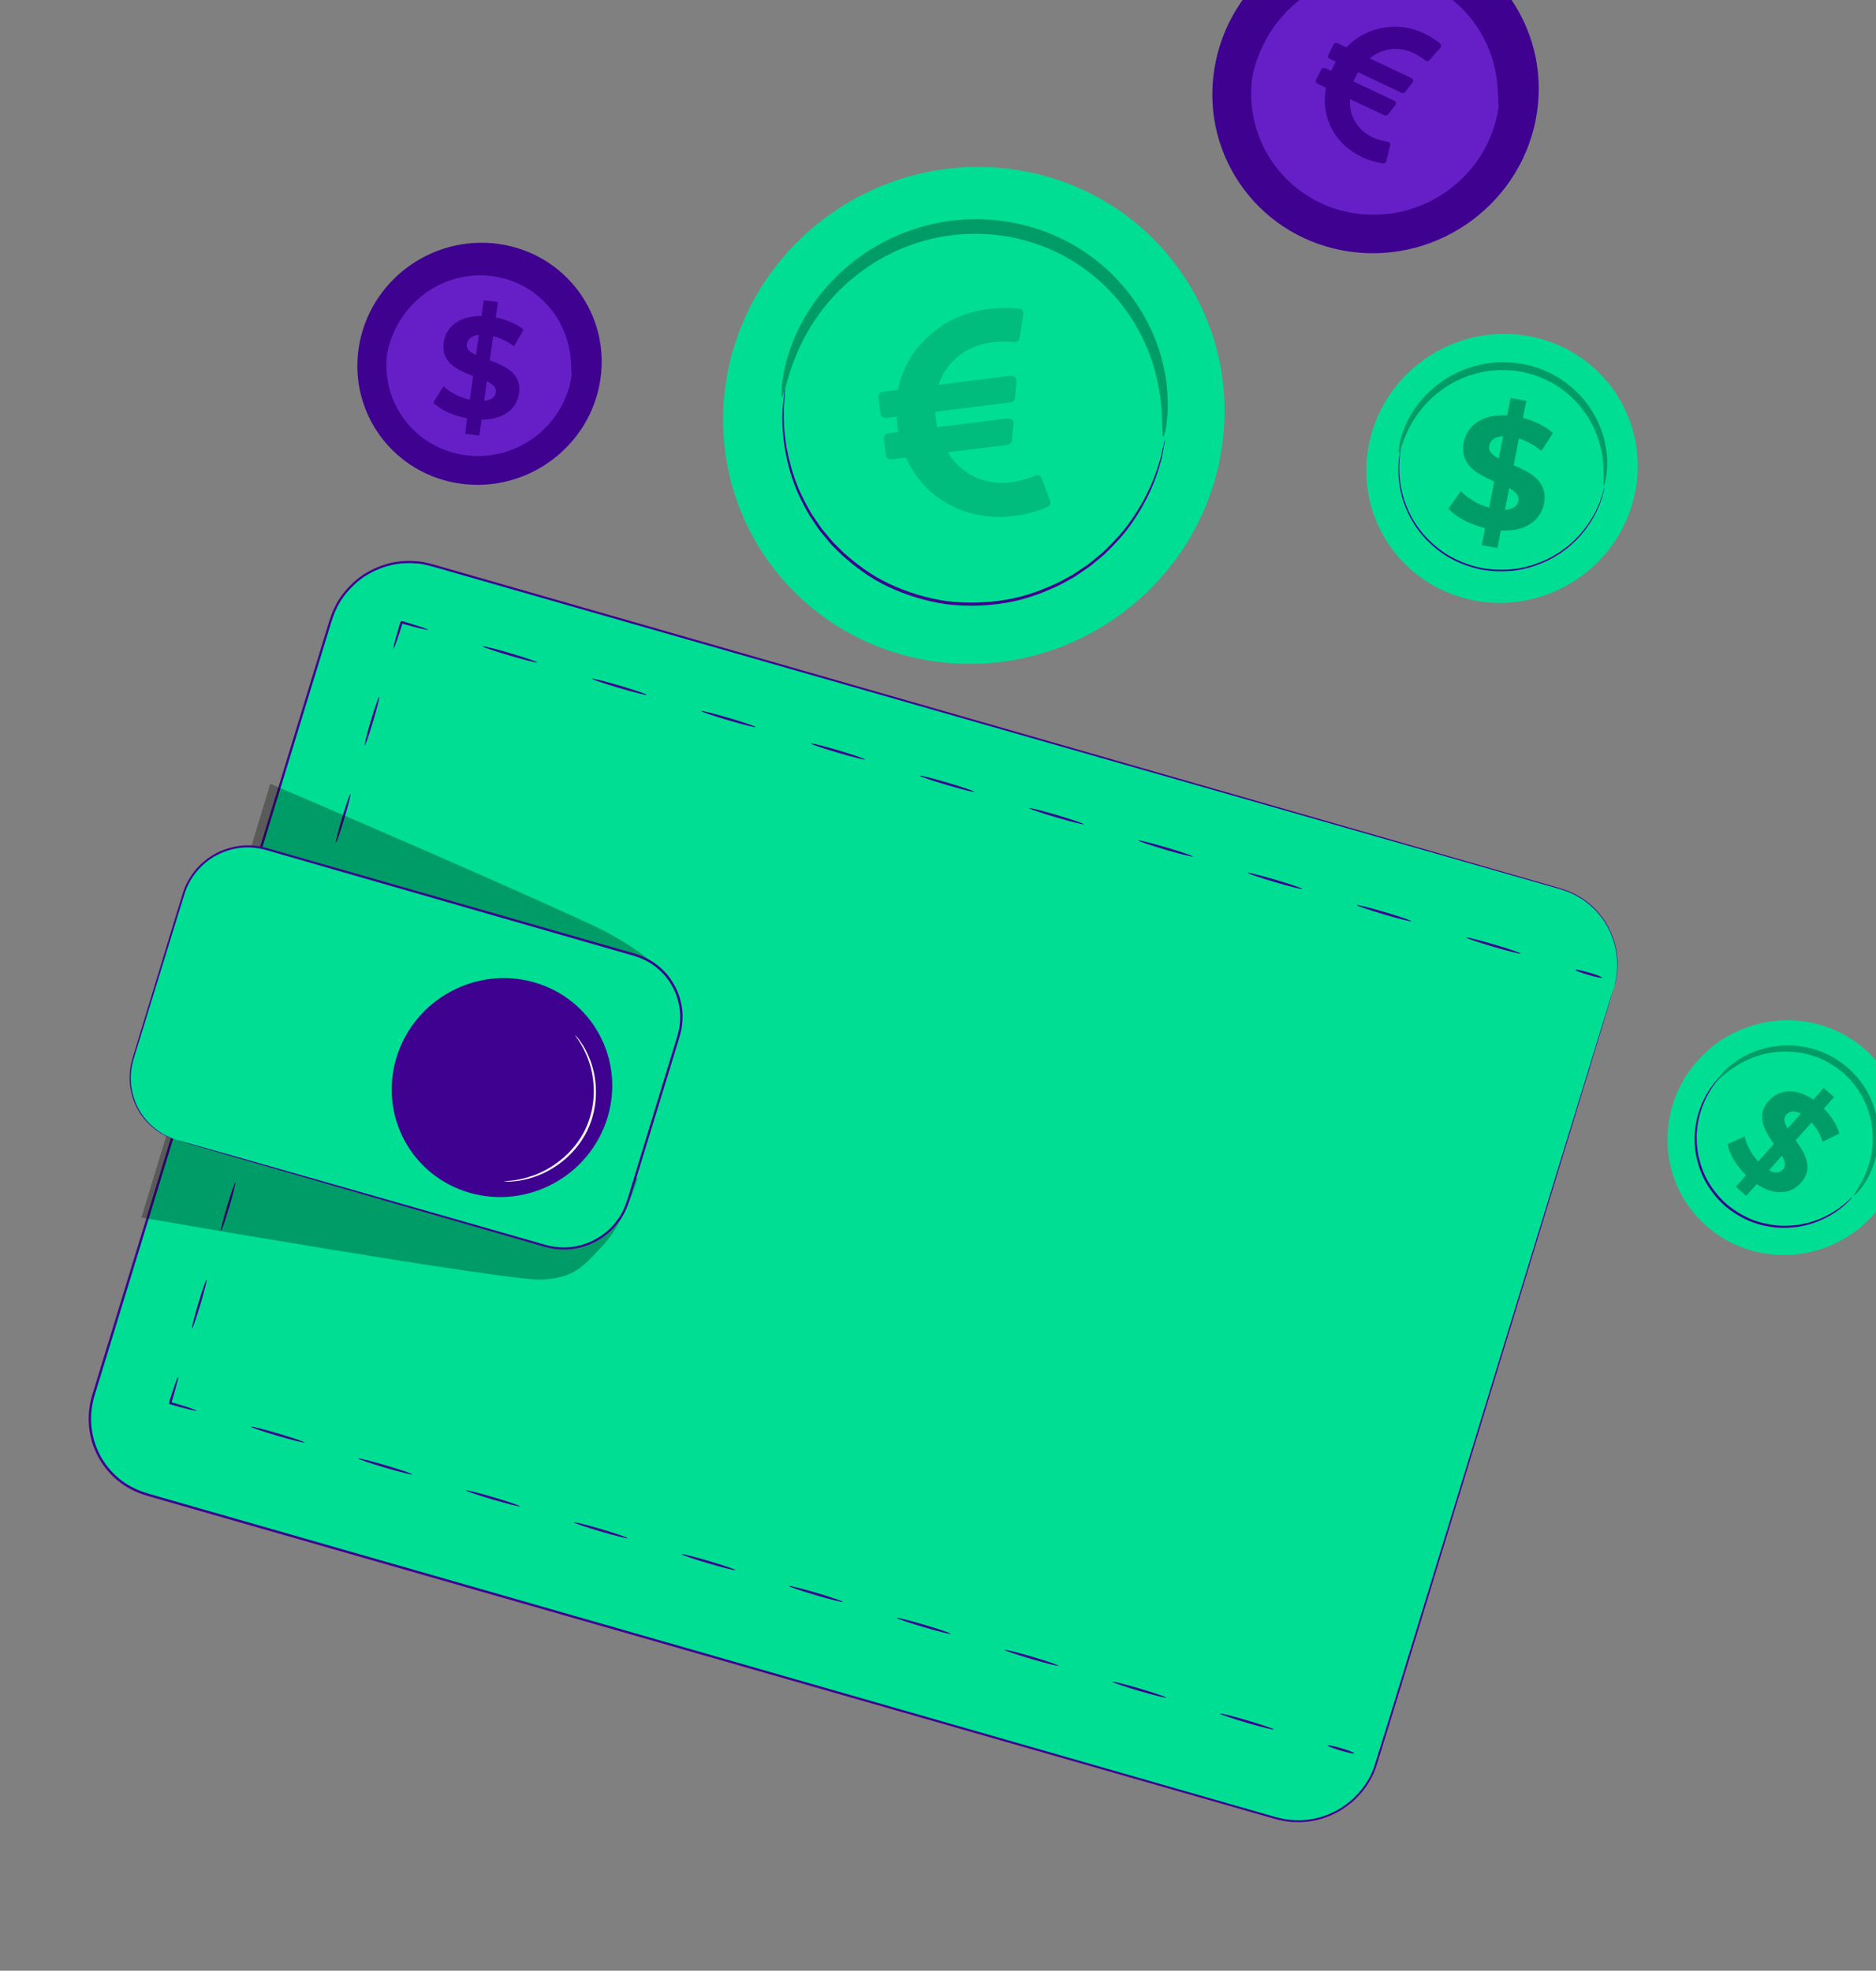 <svg width="158" height="166" viewBox="0 0 158 166" fill="none" xmlns="http://www.w3.org/2000/svg">
<rect x="0" y="0" width="158" height="166" fill="#808080" stroke="none"/>
<path d="M129.434 9.551C128.281 17.004 121.265 22.222 113.763 21.206C106.26 20.19 101.113 13.324 102.266 5.871C103.418 -1.581 110.434 -6.799 117.937 -5.783C125.439 -4.767 130.586 2.098 129.434 9.551Z" fill="#3E0190"/>
<path d="M126.204 9.111C125.326 14.79 119.98 18.768 114.263 17.994C108.546 17.221 104.622 11.989 105.499 6.31C106.377 0.63 111.723 -3.347 117.44 -2.574C123.157 -1.8 127.081 3.431 126.204 9.111Z" fill="#661FC6"/>
<path d="M126.234 8.881C126.17 8.874 126.196 8.413 126.151 7.597C126.101 6.784 125.962 5.599 125.44 4.256C125.179 3.587 124.825 2.881 124.353 2.185C123.875 1.494 123.288 0.807 122.568 0.196C122.21 -0.111 121.824 -0.404 121.405 -0.665C120.988 -0.928 120.545 -1.174 120.072 -1.377C119.601 -1.581 119.109 -1.763 118.594 -1.897C118.079 -2.031 117.547 -2.13 117.002 -2.191C116.455 -2.244 115.912 -2.257 115.378 -2.231C114.843 -2.207 114.319 -2.13 113.811 -2.029C113.301 -1.928 112.81 -1.779 112.34 -1.609C111.868 -1.44 111.421 -1.234 110.998 -1.008C110.15 -0.56 109.412 -0.01 108.78 0.565C108.153 1.147 107.637 1.762 107.222 2.361C106.39 3.563 105.97 4.689 105.725 5.471C105.485 6.258 105.399 6.713 105.336 6.706C105.288 6.702 105.268 6.234 105.421 5.401C105.577 4.575 105.929 3.368 106.745 2.058C107.152 1.406 107.672 0.731 108.321 0.09C108.973 -0.545 109.747 -1.153 110.648 -1.653C111.097 -1.904 111.573 -2.134 112.078 -2.323C112.581 -2.514 113.108 -2.68 113.657 -2.795C114.205 -2.911 114.77 -2.997 115.347 -3.026C115.924 -3.057 116.51 -3.044 117.098 -2.987C117.686 -2.922 118.261 -2.813 118.815 -2.665C119.371 -2.518 119.901 -2.317 120.407 -2.092C120.914 -1.868 121.388 -1.597 121.833 -1.307C122.279 -1.019 122.689 -0.696 123.066 -0.36C123.823 0.312 124.432 1.064 124.915 1.818C125.393 2.575 125.738 3.34 125.978 4.059C126.458 5.505 126.511 6.753 126.466 7.591C126.413 8.435 126.28 8.886 126.234 8.881Z" fill="#3E0190"/>
<g clip-path="url(#clip0_45_6276)">
<path d="M117.084 12.256L116.76 13.557C116.745 13.624 116.71 13.676 116.655 13.714C116.599 13.751 116.539 13.767 116.474 13.761L116.433 13.751C116.409 13.752 116.378 13.748 116.342 13.74C116.306 13.732 116.261 13.725 116.206 13.717C116.152 13.71 116.091 13.698 116.025 13.682C115.96 13.666 115.89 13.649 115.817 13.629C115.743 13.61 115.663 13.587 115.574 13.561C115.486 13.534 115.397 13.506 115.308 13.476C115.218 13.446 115.124 13.411 115.024 13.37C114.925 13.329 114.828 13.286 114.733 13.242C113.569 12.693 112.711 11.89 112.161 10.834C111.61 9.779 111.449 8.631 111.678 7.391L110.969 7.057C110.904 7.026 110.86 6.976 110.836 6.907C110.812 6.838 110.816 6.771 110.848 6.707L111.263 5.869C111.295 5.805 111.347 5.76 111.417 5.736C111.488 5.711 111.555 5.714 111.62 5.745L112.113 5.977C112.243 5.691 112.374 5.432 112.507 5.202L112.007 4.966C111.937 4.933 111.891 4.884 111.868 4.819C111.845 4.753 111.851 4.686 111.885 4.616L112.305 3.771C112.339 3.702 112.39 3.656 112.457 3.633C112.524 3.609 112.592 3.614 112.662 3.647L113.393 3.992C114.242 3.112 115.262 2.562 116.455 2.344C117.647 2.126 118.801 2.28 119.915 2.805C120.423 3.045 120.877 3.329 121.279 3.659C121.326 3.7 121.358 3.76 121.373 3.84C121.376 3.909 121.354 3.972 121.307 4.029L120.401 5.056C120.354 5.113 120.295 5.145 120.225 5.151C120.154 5.158 120.091 5.136 120.036 5.085L120.01 5.064C119.993 5.05 119.967 5.03 119.933 5.005L119.816 4.917L119.661 4.812L119.478 4.698L119.27 4.578L119.054 4.466C118.427 4.171 117.786 4.064 117.131 4.145C116.477 4.227 115.887 4.485 115.364 4.921L118.857 6.569C118.937 6.607 118.984 6.666 119 6.746C119.02 6.829 119.005 6.901 118.956 6.964L118.357 7.724C118.269 7.841 118.157 7.868 118.023 7.804L114.38 6.086C114.274 6.262 114.146 6.521 113.994 6.864L117.42 8.48C117.495 8.516 117.542 8.575 117.562 8.657C117.578 8.738 117.56 8.811 117.508 8.879L116.916 9.624C116.879 9.674 116.829 9.707 116.766 9.723C116.703 9.739 116.644 9.734 116.589 9.708L113.701 8.345C113.652 9.036 113.797 9.67 114.134 10.247C114.471 10.823 114.955 11.261 115.587 11.559C115.677 11.601 115.768 11.64 115.862 11.675C115.955 11.709 116.042 11.74 116.124 11.767C116.206 11.793 116.285 11.816 116.361 11.837C116.437 11.857 116.504 11.874 116.562 11.886C116.621 11.899 116.672 11.909 116.717 11.918L116.818 11.938L116.862 11.941C116.939 11.947 117.002 11.982 117.049 12.047C117.092 12.11 117.103 12.179 117.084 12.256Z" fill="#3E0190"/>
</g>
<path d="M50.556 32.02C49.694 37.599 44.442 41.507 38.826 40.747C33.209 39.987 29.355 34.848 30.217 29.269C31.078 23.689 36.33 19.782 41.947 20.542C47.563 21.302 51.417 26.441 50.556 32.02Z" fill="#3E0190"/>
<path d="M48.134 31.693C47.477 35.945 43.475 38.922 39.195 38.343C34.915 37.764 31.978 33.848 32.635 29.596C33.292 25.344 37.294 22.366 41.574 22.945C45.854 23.525 48.791 27.441 48.134 31.693Z" fill="#661FC6"/>
<path d="M48.159 31.52C48.111 31.516 48.131 31.17 48.097 30.559C48.06 29.951 47.955 29.064 47.564 28.059C47.369 27.558 47.104 27.03 46.75 26.508C46.392 25.991 45.953 25.477 45.414 25.019C45.146 24.79 44.857 24.57 44.543 24.374C44.231 24.177 43.9 23.994 43.546 23.842C43.193 23.689 42.825 23.552 42.439 23.452C42.053 23.352 41.655 23.277 41.247 23.232C40.838 23.192 40.431 23.183 40.031 23.202C39.631 23.22 39.239 23.277 38.858 23.353C38.476 23.429 38.109 23.54 37.757 23.668C37.404 23.794 37.069 23.949 36.752 24.117C36.117 24.453 35.565 24.864 35.092 25.296C34.622 25.731 34.236 26.192 33.925 26.64C33.303 27.54 32.988 28.383 32.805 28.968C32.625 29.558 32.561 29.898 32.513 29.892C32.478 29.89 32.463 29.54 32.577 28.916C32.694 28.297 32.958 27.394 33.568 26.413C33.873 25.925 34.262 25.42 34.748 24.94C35.236 24.465 35.816 24.009 36.49 23.635C36.826 23.447 37.183 23.275 37.561 23.134C37.938 22.991 38.332 22.866 38.743 22.78C39.153 22.694 39.576 22.629 40.008 22.607C40.439 22.585 40.878 22.594 41.319 22.637C41.759 22.686 42.189 22.767 42.604 22.878C43.02 22.988 43.417 23.138 43.796 23.307C44.176 23.475 44.53 23.677 44.863 23.894C45.198 24.11 45.504 24.352 45.786 24.604C46.353 25.107 46.809 25.67 47.171 26.234C47.528 26.801 47.787 27.373 47.967 27.912C48.326 28.994 48.366 29.929 48.331 30.557C48.293 31.187 48.194 31.524 48.159 31.52Z" fill="#3E0190"/>
<path d="M40.557 35.348L40.37 36.689L39.169 36.543L39.35 35.239C38.171 35.023 37.081 34.513 36.492 33.918L37.356 32.538C37.895 33.053 38.715 33.482 39.569 33.67L39.848 31.671C38.559 31.186 37.13 30.562 37.369 28.85C37.546 27.581 38.623 26.604 40.552 26.619L40.737 25.29L41.939 25.436L41.757 26.741C42.648 26.922 43.492 27.268 44.095 27.767L43.289 29.167C42.724 28.745 42.128 28.466 41.537 28.321L41.253 30.356C42.544 30.829 43.948 31.451 43.713 33.138C43.539 34.383 42.475 35.349 40.557 35.348ZM40.093 29.911L40.33 28.211C39.673 28.277 39.372 28.594 39.317 28.989C39.258 29.408 39.587 29.679 40.093 29.911ZM41.758 33.047C41.816 32.628 41.499 32.358 41.008 32.115L40.778 33.767C41.397 33.709 41.705 33.43 41.758 33.047Z" fill="#3E0190"/>
<path d="M135.923 83.24L115.933 148.554C114.84 152.128 111.048 154.191 107.466 153.162L12.352 125.854C8.769 124.825 6.752 121.094 7.846 117.52L27.835 52.207C28.929 48.632 32.72 46.569 36.302 47.598L131.416 74.906C134.999 75.935 137.016 79.666 135.923 83.24Z" fill="#00DE93"/>
<path d="M135.926 83.198C135.926 83.198 135.942 83.116 135.981 82.958C136.014 82.799 136.093 82.566 136.125 82.246C136.225 81.618 136.284 80.639 135.95 79.437C135.775 78.843 135.51 78.192 135.083 77.556C134.654 76.923 134.073 76.301 133.322 75.79C133.137 75.659 132.929 75.553 132.729 75.43C132.52 75.32 132.297 75.228 132.076 75.124C131.843 75.045 131.607 74.965 131.367 74.883C131.121 74.813 130.871 74.742 130.618 74.67C129.602 74.38 128.522 74.072 127.377 73.745C118.217 71.127 104.967 67.338 88.594 62.657C80.408 60.314 71.442 57.747 61.815 54.991C57.003 53.613 52.025 52.187 46.898 50.719C44.334 49.985 41.733 49.239 39.097 48.484C38.438 48.295 37.776 48.106 37.113 47.916C36.445 47.733 35.793 47.512 35.104 47.461C34.42 47.401 33.723 47.434 33.042 47.577C32.363 47.73 31.705 47.983 31.094 48.327C30.478 48.664 29.931 49.123 29.451 49.636C28.973 50.153 28.567 50.743 28.282 51.389C27.989 52.029 27.807 52.725 27.592 53.412C27.382 54.099 27.171 54.789 26.96 55.48C26.113 58.246 25.258 61.044 24.393 63.871C22.662 69.526 20.896 75.3 19.097 81.177C15.5 92.933 11.775 105.104 7.959 117.57C7.49 119.109 7.597 120.793 8.258 122.23C8.906 123.671 10.097 124.853 11.548 125.475C12.267 125.787 13.056 125.969 13.82 126.198C14.589 126.418 15.356 126.638 16.122 126.858C17.654 127.297 19.18 127.735 20.7 128.171C26.783 129.916 32.777 131.635 38.666 133.324C50.444 136.704 61.806 139.964 72.628 143.069C83.451 146.176 93.734 149.129 103.359 151.891C104.562 152.237 105.755 152.579 106.937 152.919C107.529 153.094 108.112 153.247 108.716 153.303C109.317 153.345 109.926 153.343 110.516 153.222C110.815 153.186 111.1 153.084 111.391 153.013C111.669 152.901 111.959 152.82 112.223 152.677C112.771 152.436 113.262 152.09 113.722 151.721C114.621 150.953 115.328 149.973 115.715 148.884C117.117 144.445 118.404 140.151 119.665 136.071C124.679 119.735 128.737 106.515 131.543 97.378C132.949 92.812 134.041 89.267 134.782 86.861C135.154 85.66 135.438 84.745 135.629 84.127C135.822 83.512 135.926 83.198 135.926 83.198C135.926 83.198 135.836 83.515 135.65 84.133C135.463 84.752 135.186 85.669 134.822 86.872C134.089 89.281 133.01 92.829 131.619 97.4C128.829 106.542 124.792 119.767 119.803 136.111C118.546 140.196 117.267 144.479 115.863 148.936C115.468 150.05 114.745 151.055 113.825 151.842C113.355 152.22 112.851 152.574 112.291 152.822C112.021 152.968 111.724 153.052 111.44 153.165C111.142 153.239 110.85 153.343 110.544 153.381C109.939 153.506 109.316 153.509 108.7 153.466C108.084 153.41 107.476 153.25 106.89 153.077C105.708 152.738 104.515 152.396 103.312 152.052C93.685 149.295 83.4 146.349 72.575 143.248C61.751 140.146 50.389 136.89 38.61 133.514C32.72 131.826 26.726 130.108 20.643 128.364C19.122 127.928 17.596 127.49 16.064 127.051C15.299 126.832 14.531 126.612 13.763 126.391C12.999 126.162 12.215 125.983 11.464 125.659C9.97 125.018 8.742 123.8 8.075 122.316C7.394 120.836 7.284 119.099 7.767 117.515C11.584 105.049 15.31 92.879 18.909 81.123C20.709 75.246 22.477 69.472 24.209 63.818C25.075 60.991 25.932 58.194 26.779 55.428C26.991 54.737 27.202 54.047 27.412 53.36C27.627 52.676 27.808 51.979 28.112 51.314C28.406 50.65 28.823 50.042 29.315 49.512C29.808 48.983 30.371 48.513 31.004 48.166C31.632 47.813 32.309 47.554 33.006 47.397C33.706 47.25 34.423 47.216 35.126 47.279L35.651 47.346L36.165 47.463C36.508 47.541 36.833 47.649 37.167 47.74C37.831 47.931 38.492 48.121 39.151 48.31C41.787 49.066 44.388 49.813 46.951 50.549C52.077 52.021 57.054 53.45 61.865 54.831C71.489 57.595 80.453 60.17 88.637 62.521C105.001 67.228 118.246 71.037 127.401 73.67C128.545 74 129.624 74.311 130.639 74.603C130.892 74.677 131.142 74.748 131.387 74.819C131.629 74.902 131.868 74.984 132.102 75.064C132.325 75.17 132.549 75.264 132.759 75.375C132.962 75.5 133.171 75.608 133.357 75.741C134.114 76.259 134.696 76.889 135.126 77.528C135.554 78.171 135.817 78.827 135.99 79.426C136.319 80.637 136.253 81.62 136.146 82.249C136.11 82.57 136.028 82.802 135.991 82.961C135.949 83.118 135.926 83.198 135.926 83.198Z" fill="#3E0190"/>
<path d="M132.684 81.695C132.7 81.64 133.218 81.745 133.84 81.927C134.463 82.11 134.954 82.302 134.938 82.356C134.922 82.41 134.404 82.306 133.782 82.123C133.159 81.941 132.668 81.749 132.684 81.695Z" fill="#3E0190"/>
<path d="M123.481 78.97C123.497 78.915 124.54 79.175 125.809 79.55C127.08 79.924 128.096 80.272 128.08 80.326C128.064 80.38 127.021 80.12 125.751 79.746C124.481 79.372 123.465 79.024 123.481 78.97Z" fill="#3E0190"/>
<path d="M114.278 76.245C114.294 76.19 115.337 76.45 116.606 76.825C117.876 77.199 118.893 77.547 118.877 77.601C118.861 77.655 117.818 77.395 116.548 77.021C115.278 76.647 114.262 76.299 114.278 76.245Z" fill="#3E0190"/>
<path d="M105.074 73.52C105.091 73.465 106.133 73.725 107.403 74.1C108.673 74.474 109.69 74.822 109.674 74.876C109.658 74.93 108.615 74.671 107.345 74.296C106.075 73.922 105.058 73.574 105.074 73.52Z" fill="#3E0190"/>
<path d="M95.871 70.795C95.887 70.74 96.93 71 98.2 71.375C99.47 71.749 100.486 72.097 100.47 72.151C100.454 72.205 99.412 71.945 98.141 71.571C96.872 71.197 95.855 70.849 95.871 70.795Z" fill="#3E0190"/>
<path d="M86.668 68.07C86.684 68.015 87.727 68.275 88.996 68.65C90.267 69.024 91.283 69.372 91.267 69.426C91.251 69.48 90.208 69.22 88.938 68.846C87.668 68.472 86.652 68.124 86.668 68.07Z" fill="#3E0190"/>
<path d="M77.465 65.345C77.481 65.29 78.524 65.55 79.793 65.925C81.064 66.299 82.08 66.647 82.064 66.701C82.048 66.755 81.005 66.495 79.735 66.121C78.465 65.747 77.449 65.399 77.465 65.345Z" fill="#3E0190"/>
<path d="M68.262 62.62C68.278 62.565 69.321 62.825 70.591 63.2C71.861 63.574 72.877 63.922 72.861 63.976C72.845 64.03 71.803 63.77 70.532 63.396C69.262 63.022 68.246 62.674 68.262 62.62Z" fill="#3E0190"/>
<path d="M59.059 59.895C59.075 59.84 60.118 60.1 61.388 60.475C62.658 60.849 63.674 61.197 63.658 61.251C63.642 61.305 62.6 61.045 61.33 60.671C60.059 60.297 59.043 59.949 59.059 59.895Z" fill="#3E0190"/>
<path d="M49.855 57.17C49.871 57.115 50.914 57.375 52.184 57.75C53.454 58.124 54.47 58.472 54.454 58.526C54.438 58.58 53.395 58.32 52.125 57.946C50.856 57.572 49.839 57.224 49.855 57.17Z" fill="#3E0190"/>
<path d="M40.653 54.445C40.669 54.39 41.712 54.65 42.981 55.025C44.252 55.399 45.268 55.747 45.252 55.801C45.236 55.855 44.193 55.595 42.923 55.221C41.653 54.847 40.637 54.499 40.653 54.445Z" fill="#3E0190"/>
<path d="M33.144 54.631C33.09 54.615 33.352 53.609 33.728 52.384C33.98 52.247 33.798 52.346 33.855 52.316L33.855 52.316L33.857 52.316L33.861 52.318L33.868 52.319L33.883 52.324L33.911 52.332L33.968 52.348L34.081 52.381C34.156 52.403 34.229 52.425 34.301 52.446C34.443 52.488 34.581 52.53 34.717 52.571C34.958 52.648 35.191 52.722 35.417 52.794C35.815 52.927 36.056 53.023 36.048 53.049C36.039 53.076 35.783 53.029 35.376 52.931C35.145 52.872 34.908 52.811 34.663 52.748C34.525 52.711 34.386 52.673 34.244 52.634C34.17 52.614 34.097 52.593 34.022 52.572L33.909 52.541L33.852 52.524L33.824 52.516L33.809 52.512L33.802 52.51L33.798 52.509L33.797 52.508L33.796 52.508C33.852 52.477 33.669 52.576 33.921 52.439C33.545 53.665 33.197 54.646 33.144 54.631Z" fill="#3E0190"/>
<path d="M30.719 62.784C30.667 62.768 30.897 61.839 31.233 60.709C31.57 59.579 31.885 58.675 31.937 58.691C31.989 58.706 31.759 59.635 31.423 60.765C31.087 61.895 30.771 62.799 30.719 62.784Z" fill="#3E0190"/>
<path d="M28.296 70.967C28.244 70.951 28.474 70.022 28.81 68.892C29.147 67.762 29.462 66.858 29.514 66.873C29.566 66.889 29.336 67.817 29 68.948C28.664 70.078 28.348 70.982 28.296 70.967Z" fill="#3E0190"/>
<path d="M25.873 79.15C25.82 79.134 26.051 78.205 26.387 77.075C26.724 75.945 27.039 75.041 27.091 75.056C27.143 75.072 26.913 76.001 26.576 77.131C26.24 78.261 25.925 79.165 25.873 79.15Z" fill="#3E0190"/>
<path d="M23.45 87.332C23.398 87.317 23.628 86.388 23.965 85.258C24.301 84.127 24.616 83.224 24.668 83.239C24.721 83.255 24.49 84.183 24.154 85.314C23.818 86.444 23.503 87.348 23.45 87.332Z" fill="#3E0190"/>
<path d="M21.027 95.516C20.975 95.5 21.206 94.572 21.542 93.441C21.878 92.311 22.193 91.407 22.245 91.422C22.298 91.438 22.067 92.366 21.731 93.497C21.395 94.627 21.08 95.531 21.027 95.516Z" fill="#3E0190"/>
<path d="M18.604 103.698C18.552 103.683 18.782 102.754 19.119 101.624C19.455 100.493 19.77 99.59 19.822 99.605C19.875 99.62 19.644 100.549 19.308 101.68C18.972 102.81 18.657 103.714 18.604 103.698Z" fill="#3E0190"/>
<path d="M16.181 111.881C16.129 111.866 16.36 110.937 16.696 109.807C17.032 108.676 17.348 107.773 17.399 107.788C17.452 107.803 17.221 108.732 16.885 109.863C16.549 110.993 16.234 111.897 16.181 111.881Z" fill="#3E0190"/>
<path d="M16.549 118.827C16.532 118.881 15.524 118.638 14.295 118.286C14.161 118.038 14.258 118.217 14.228 118.161L14.229 118.16L14.229 118.158L14.23 118.154L14.233 118.147L14.237 118.133L14.246 118.104L14.263 118.047L14.298 117.935C14.321 117.861 14.345 117.788 14.367 117.715C14.412 117.574 14.457 117.436 14.501 117.3C14.582 117.059 14.661 116.827 14.737 116.6C14.878 116.204 14.978 115.963 15.005 115.97C15.031 115.978 14.979 116.233 14.874 116.64C14.81 116.87 14.746 117.106 14.678 117.351C14.638 117.488 14.598 117.627 14.556 117.769C14.534 117.842 14.513 117.915 14.49 117.99L14.456 118.103L14.438 118.16L14.43 118.188L14.425 118.203L14.423 118.21L14.422 118.213L14.421 118.215L14.421 118.216C14.391 118.161 14.488 118.341 14.354 118.093C15.583 118.445 16.565 118.774 16.549 118.827Z" fill="#3E0190"/>
<path d="M25.65 121.511C25.634 121.566 24.606 121.31 23.355 120.941C22.103 120.572 21.102 120.229 21.118 120.175C21.134 120.121 22.161 120.376 23.413 120.745C24.665 121.114 25.666 121.457 25.65 121.511Z" fill="#3E0190"/>
<path d="M34.72 124.197C34.704 124.251 33.676 123.996 32.425 123.627C31.173 123.258 30.171 122.914 30.187 122.86C30.203 122.806 31.231 123.062 32.483 123.431C33.734 123.799 34.736 124.143 34.72 124.197Z" fill="#3E0190"/>
<path d="M43.789 126.883C43.773 126.937 42.745 126.681 41.494 126.312C40.242 125.943 39.241 125.6 39.257 125.546C39.273 125.492 40.3 125.747 41.552 126.116C42.804 126.485 43.806 126.828 43.789 126.883Z" fill="#3E0190"/>
<path d="M52.86 129.568C52.843 129.622 51.816 129.367 50.564 128.998C49.312 128.629 48.311 128.286 48.327 128.232C48.343 128.178 49.371 128.433 50.623 128.802C51.874 129.17 52.876 129.514 52.86 129.568Z" fill="#3E0190"/>
<path d="M61.929 132.254C61.913 132.308 60.885 132.052 59.634 131.683C58.382 131.314 57.38 130.971 57.396 130.917C57.412 130.863 58.44 131.118 59.692 131.487C60.944 131.856 61.945 132.199 61.929 132.254Z" fill="#3E0190"/>
<path d="M70.999 134.939C70.983 134.994 69.956 134.738 68.704 134.369C67.452 134 66.451 133.657 66.467 133.603C66.483 133.549 67.51 133.804 68.762 134.173C70.014 134.542 71.016 134.885 70.999 134.939Z" fill="#3E0190"/>
<path d="M80.07 137.625C80.053 137.679 79.026 137.424 77.774 137.055C76.522 136.685 75.521 136.342 75.537 136.288C75.553 136.234 76.581 136.489 77.833 136.858C79.084 137.227 80.086 137.57 80.07 137.625Z" fill="#3E0190"/>
<path d="M89.139 140.31C89.123 140.365 88.095 140.109 86.844 139.74C85.592 139.371 84.59 139.028 84.606 138.974C84.622 138.92 85.65 139.175 86.902 139.544C88.154 139.913 89.155 140.256 89.139 140.31Z" fill="#3E0190"/>
<path d="M98.209 142.996C98.193 143.05 97.165 142.795 95.914 142.426C94.662 142.057 93.661 141.713 93.677 141.659C93.693 141.605 94.72 141.86 95.972 142.23C97.224 142.598 98.226 142.942 98.209 142.996Z" fill="#3E0190"/>
<path d="M107.279 145.681C107.263 145.736 106.235 145.48 104.983 145.111C103.732 144.742 102.73 144.399 102.746 144.345C102.762 144.291 103.789 144.546 105.042 144.915C106.293 145.284 107.295 145.627 107.279 145.681Z" fill="#3E0190"/>
<path d="M114.07 147.692C114.054 147.746 113.536 147.642 112.914 147.459C112.292 147.276 111.8 147.084 111.816 147.03C111.833 146.976 112.35 147.08 112.973 147.263C113.595 147.446 114.086 147.638 114.07 147.692Z" fill="#3E0190"/>
<g opacity="0.3">
<path d="M53.708 99.245C53.708 99.245 52.597 102.986 50.78 104.917C48.963 106.848 48.319 107.607 45.68 107.788C43.041 107.97 11.911 102.561 11.911 102.561L14.998 92.401L53.708 99.245Z" fill="black"/>
</g>
<g opacity="0.3">
<path d="M57.114 85.654C57.114 85.654 58.614 81.928 49.447 77.718C38.961 72.902 22.759 66.022 22.759 66.022L20.572 73.263L57.114 85.654Z" fill="black"/>
</g>
<path d="M14.911 96.033L45.947 104.951C48.893 105.797 52.01 104.099 52.909 101.158L57.151 87.285C58.05 84.344 56.392 81.273 53.446 80.427L22.41 71.509C19.465 70.663 16.348 72.361 15.449 75.303L11.207 89.175C10.307 92.116 11.966 95.186 14.911 96.033Z" fill="#00DE93"/>
<path d="M14.909 96.036C14.909 96.036 14.801 96.006 14.592 95.938C14.382 95.876 14.079 95.751 13.704 95.546C13.325 95.347 12.896 95.029 12.455 94.588C12.02 94.143 11.593 93.545 11.298 92.786C11.01 92.031 10.829 91.113 10.961 90.121C11.008 89.623 11.174 89.122 11.326 88.609C11.482 88.094 11.644 87.559 11.812 87.006C12.486 84.79 13.252 82.268 14.099 79.48C14.528 78.086 14.958 76.625 15.441 75.104C15.952 73.579 17.194 72.198 18.845 71.59C19.66 71.281 20.563 71.138 21.457 71.241C21.903 71.284 22.349 71.396 22.775 71.522C23.206 71.645 23.64 71.769 24.077 71.895C25.825 72.395 27.623 72.911 29.468 73.439C36.847 75.557 44.958 77.885 53.473 80.329C54.011 80.496 54.527 80.725 54.997 81.027C55.46 81.34 55.876 81.713 56.233 82.136C56.58 82.568 56.862 83.046 57.077 83.551C57.286 84.061 57.409 84.6 57.468 85.144C57.521 85.69 57.477 86.239 57.38 86.776C57.257 87.313 57.088 87.817 56.934 88.328C56.622 89.348 56.312 90.359 56.005 91.362C55.391 93.367 54.787 95.336 54.196 97.265C53.901 98.229 53.608 99.183 53.319 100.127C53.166 100.599 53.05 101.067 52.868 101.534C52.794 101.771 52.667 101.987 52.565 102.212C52.438 102.423 52.321 102.642 52.172 102.838C51.033 104.457 49.062 105.355 47.211 105.247C46.978 105.251 46.752 105.198 46.523 105.175C46.299 105.131 46.075 105.076 45.856 105.021C45.426 104.896 44.999 104.773 44.575 104.651C43.728 104.407 42.894 104.166 42.074 103.93C38.795 102.983 35.74 102.101 32.95 101.295C27.378 99.68 22.868 98.372 19.744 97.466C18.19 97.011 16.982 96.657 16.157 96.416C15.751 96.295 15.441 96.202 15.226 96.138C15.014 96.074 14.909 96.036 14.909 96.036C14.909 96.036 15.018 96.06 15.23 96.118C15.447 96.177 15.76 96.264 16.168 96.376C16.996 96.61 18.207 96.951 19.766 97.391C22.894 98.281 27.411 99.568 32.991 101.157C35.783 101.955 38.84 102.83 42.122 103.768C42.943 104.003 43.777 104.242 44.625 104.485C45.479 104.707 46.321 105.048 47.221 105.069C49.014 105.171 50.92 104.298 52.019 102.731C52.605 101.966 52.846 101.018 53.136 100.074C53.424 99.13 53.715 98.176 54.01 97.211C54.599 95.282 55.202 93.312 55.814 91.307C56.121 90.304 56.43 89.292 56.742 88.272C56.895 87.763 57.066 87.25 57.183 86.739C57.275 86.222 57.318 85.692 57.267 85.165C57.209 84.641 57.091 84.121 56.889 83.629C56.682 83.142 56.409 82.681 56.076 82.264C55.731 81.857 55.33 81.497 54.884 81.195C54.431 80.904 53.934 80.684 53.414 80.522C44.901 78.073 36.791 75.74 29.414 73.618C27.57 73.086 25.772 72.568 24.025 72.065C23.588 71.939 23.155 71.814 22.724 71.69C22.293 71.561 21.872 71.456 21.437 71.412C20.571 71.311 19.695 71.447 18.903 71.745C17.299 72.332 16.091 73.67 15.59 75.152C15.107 76.662 14.669 78.129 14.237 79.519C13.379 82.304 12.603 84.823 11.921 87.037C11.75 87.589 11.585 88.123 11.427 88.638C11.271 89.153 11.107 89.642 11.058 90.131C10.921 91.105 11.094 92.01 11.372 92.757C11.658 93.507 12.074 94.102 12.5 94.546C12.931 94.987 13.353 95.308 13.725 95.511C14.094 95.72 14.393 95.85 14.6 95.919C14.804 95.993 14.909 96.036 14.909 96.036Z" fill="#3E0190"/>
<path d="M39.56 100.475C44.465 101.881 49.657 99.053 51.158 94.158C52.658 89.263 49.898 84.155 44.993 82.749C40.088 81.342 34.895 84.171 33.395 89.066C31.895 93.96 34.655 99.069 39.56 100.475Z" fill="#3E0190"/>
<path d="M42.472 99.515C42.465 99.461 43.449 99.541 44.904 99.021C45.627 98.765 46.449 98.338 47.238 97.7C48.027 97.066 48.767 96.202 49.283 95.158C49.785 94.106 50.003 92.996 50.009 91.994C50.017 90.989 49.838 90.091 49.587 89.377C49.084 87.936 48.403 87.233 48.45 87.205C48.455 87.201 48.496 87.243 48.57 87.329C48.639 87.418 48.758 87.537 48.876 87.717C49.13 88.063 49.449 88.605 49.72 89.328C49.993 90.049 50.191 90.963 50.193 91.992C50.197 93.018 49.979 94.159 49.462 95.242C48.931 96.317 48.166 97.201 47.352 97.842C46.538 98.487 45.69 98.91 44.949 99.154C44.206 99.4 43.578 99.497 43.145 99.519C42.929 99.541 42.759 99.526 42.646 99.528C42.532 99.526 42.472 99.522 42.472 99.515Z" fill="#FAFAFA"/>
<path d="M137.686 41.601C136.385 47.744 130.323 51.763 124.147 50.577C117.97 49.391 114.017 43.45 115.318 37.307C116.618 31.164 122.68 27.145 128.857 28.331C135.034 29.517 138.987 35.458 137.686 41.601Z" fill="#00DE93"/>
<g opacity="0.3">
<path d="M135.067 40.912C135.014 40.904 135.057 40.522 135.057 39.84C135.053 39.162 134.992 38.171 134.621 37.029C134.435 36.461 134.173 35.858 133.814 35.257C133.449 34.66 132.993 34.062 132.425 33.521C132.142 33.249 131.835 32.988 131.499 32.752C131.164 32.514 130.808 32.289 130.425 32.099C130.044 31.908 129.644 31.733 129.222 31.599C128.801 31.464 128.364 31.357 127.914 31.281C127.463 31.212 127.013 31.177 126.569 31.173C126.123 31.169 125.685 31.209 125.258 31.27C124.831 31.331 124.417 31.432 124.018 31.552C123.619 31.671 123.239 31.822 122.877 31.99C122.152 32.324 121.514 32.748 120.963 33.198C120.415 33.653 119.959 34.141 119.586 34.62C118.841 35.582 118.44 36.499 118.201 37.138C117.965 37.782 117.873 38.156 117.821 38.147C117.782 38.142 117.786 37.752 117.951 37.066C118.119 36.386 118.468 35.398 119.205 34.346C119.573 33.822 120.036 33.285 120.604 32.782C121.174 32.283 121.845 31.813 122.616 31.438C123 31.25 123.406 31.08 123.834 30.946C124.261 30.81 124.705 30.696 125.166 30.626C125.626 30.555 126.099 30.509 126.58 30.511C127.06 30.512 127.546 30.549 128.031 30.624C128.516 30.705 128.988 30.821 129.442 30.97C129.896 31.118 130.327 31.308 130.737 31.519C131.147 31.729 131.528 31.975 131.884 32.237C132.241 32.497 132.566 32.784 132.863 33.081C133.461 33.675 133.931 34.328 134.298 34.977C134.659 35.629 134.911 36.281 135.077 36.89C135.408 38.114 135.395 39.155 135.318 39.85C135.236 40.549 135.105 40.919 135.067 40.912Z" fill="black"/>
</g>
<g opacity="0.3">
<path d="M126.408 44.683L126.119 46.16L124.797 45.925L125.078 44.488C123.785 44.176 122.608 43.545 121.992 42.848L123.034 41.368C123.6 41.974 124.482 42.498 125.417 42.76L125.848 40.557C124.45 39.941 122.905 39.162 123.275 37.276C123.549 35.878 124.802 34.858 126.938 34.992L127.225 33.528L128.548 33.763L128.266 35.201C129.242 35.456 130.156 35.891 130.793 36.481L129.814 37.986C129.214 37.484 128.571 37.138 127.925 36.941L127.486 39.184C128.886 39.787 130.404 40.562 130.04 42.421C129.772 43.792 128.534 44.801 126.408 44.683ZM126.228 38.619L126.594 36.746C125.863 36.78 125.51 37.113 125.425 37.548C125.334 38.01 125.682 38.331 126.228 38.619ZM127.88 42.201C127.97 41.739 127.636 41.421 127.106 41.122L126.75 42.942C127.439 42.914 127.798 42.623 127.88 42.201Z" fill="black"/>
</g>
<path d="M117.984 37.744C117.986 37.745 117.985 37.769 117.98 37.816C117.973 37.87 117.965 37.937 117.954 38.022C117.942 38.115 117.927 38.226 117.909 38.355C117.891 38.487 117.863 38.639 117.863 38.811C117.808 39.497 117.827 40.508 118.142 41.694C118.29 42.288 118.551 42.909 118.878 43.548C118.971 43.701 119.066 43.858 119.162 44.016C119.211 44.095 119.255 44.178 119.31 44.254C119.366 44.33 119.423 44.406 119.48 44.483C119.597 44.634 119.704 44.796 119.833 44.944C119.966 45.09 120.1 45.237 120.235 45.386C120.805 45.955 121.463 46.503 122.24 46.922C123.015 47.34 123.878 47.66 124.799 47.847C125.724 48.011 126.65 48.032 127.534 47.93C128.419 47.828 129.247 47.562 130.001 47.245C130.186 47.157 130.369 47.069 130.55 46.983C130.728 46.894 130.892 46.783 131.061 46.686C131.144 46.637 131.227 46.587 131.31 46.538C131.391 46.487 131.465 46.426 131.542 46.372C131.694 46.261 131.844 46.151 131.991 46.043C132.549 45.573 133.04 45.095 133.415 44.6C134.18 43.62 134.602 42.693 134.827 42.04C134.895 41.88 134.93 41.73 134.967 41.602C135.002 41.476 135.033 41.367 135.058 41.277C135.082 41.195 135.102 41.13 135.117 41.077C135.131 41.032 135.14 41.01 135.142 41.01C135.144 41.01 135.141 41.034 135.131 41.08C135.119 41.133 135.104 41.2 135.085 41.283C135.063 41.375 135.036 41.484 135.005 41.612C134.973 41.742 134.942 41.894 134.876 42.056C134.666 42.718 134.254 43.66 133.49 44.658C133.116 45.163 132.623 45.65 132.061 46.13C131.913 46.24 131.761 46.352 131.608 46.466C131.53 46.522 131.455 46.583 131.374 46.635C131.29 46.685 131.207 46.736 131.123 46.787C130.952 46.886 130.786 46.999 130.605 47.091C130.423 47.179 130.238 47.268 130.05 47.358C129.287 47.683 128.447 47.955 127.548 48.061C126.652 48.167 125.711 48.146 124.771 47.98C123.837 47.789 122.96 47.464 122.174 47.038C121.386 46.611 120.72 46.053 120.145 45.473C120.008 45.321 119.873 45.171 119.739 45.022C119.609 44.871 119.501 44.706 119.383 44.553C119.326 44.474 119.269 44.397 119.212 44.32C119.158 44.242 119.113 44.158 119.064 44.078C118.967 43.917 118.873 43.758 118.78 43.602C118.452 42.953 118.193 42.322 118.049 41.719C117.743 40.517 117.74 39.497 117.811 38.808C117.815 38.634 117.847 38.482 117.87 38.35C117.892 38.221 117.912 38.111 117.928 38.017C117.944 37.933 117.957 37.866 117.967 37.813C117.976 37.767 117.982 37.744 117.984 37.744Z" fill="#3E0190"/>
<path d="M157.71 102.416C153.983 106.487 147.685 106.837 143.642 103.199C139.6 99.56 139.345 93.31 143.072 89.239C146.798 85.169 153.097 84.819 157.139 88.457C161.181 92.096 161.437 98.346 157.71 102.416Z" fill="#00DE93"/>
<g opacity="0.3">
<path d="M156.117 100.732C156.082 100.703 156.285 100.433 156.591 99.92C156.893 99.407 157.293 98.632 157.53 97.607C157.648 97.096 157.725 96.526 157.729 95.914C157.727 95.302 157.658 94.649 157.481 93.99C157.393 93.66 157.284 93.327 157.141 93C157 92.672 156.838 92.346 156.64 92.033C156.444 91.72 156.226 91.411 155.975 91.123C155.724 90.834 155.449 90.56 155.15 90.305C154.848 90.053 154.531 89.827 154.204 89.628C153.876 89.428 153.535 89.263 153.191 89.121C152.848 88.977 152.496 88.87 152.148 88.785C151.799 88.698 151.45 88.643 151.107 88.61C150.421 88.541 149.76 88.578 149.15 88.674C148.541 88.774 147.985 88.94 147.494 89.137C146.511 89.533 145.803 90.046 145.34 90.423C144.877 90.804 144.641 91.045 144.606 91.016C144.58 90.994 144.758 90.703 145.188 90.258C145.617 89.82 146.317 89.229 147.335 88.762C147.843 88.53 148.425 88.33 149.071 88.201C149.717 88.078 150.424 88.02 151.161 88.079C151.53 88.107 151.906 88.159 152.283 88.247C152.659 88.333 153.039 88.444 153.412 88.595C153.784 88.745 154.154 88.92 154.509 89.134C154.863 89.347 155.206 89.59 155.532 89.861C155.854 90.137 156.15 90.433 156.419 90.746C156.688 91.059 156.922 91.394 157.13 91.734C157.34 92.073 157.511 92.428 157.656 92.782C157.804 93.136 157.915 93.497 158.002 93.853C158.177 94.565 158.232 95.266 158.211 95.917C158.186 96.569 158.079 97.171 157.929 97.704C157.625 98.774 157.148 99.553 156.779 100.043C156.405 100.533 156.143 100.754 156.117 100.732Z" fill="black"/>
</g>
<g opacity="0.3">
<path d="M147.952 99.741L147.071 100.732L146.194 99.965L147.052 99.001C146.231 98.189 145.642 97.186 145.498 96.384L146.941 95.725C147.088 96.436 147.507 97.227 148.084 97.841L149.398 96.363C148.637 95.273 147.841 93.995 148.967 92.729C149.802 91.791 151.193 91.576 152.721 92.629L153.595 91.646L154.472 92.413L153.614 93.378C154.225 94.006 154.707 94.743 154.914 95.474L153.507 96.179C153.288 95.532 152.965 94.982 152.574 94.546L151.236 96.05C152.005 97.131 152.783 98.395 151.673 99.642C150.854 100.563 149.479 100.776 147.952 99.741ZM150.555 95.062L151.673 93.806C151.114 93.505 150.701 93.601 150.441 93.893C150.166 94.203 150.28 94.601 150.555 95.062ZM150.166 98.514C150.442 98.204 150.337 97.814 150.078 97.351L148.992 98.572C149.517 98.859 149.914 98.797 150.166 98.514Z" fill="black"/>
</g>
<path d="M144.807 90.764C144.824 90.778 144.601 91.032 144.253 91.524C143.91 92.018 143.475 92.788 143.181 93.817C143.025 94.329 142.943 94.91 142.899 95.533C142.89 96.157 142.918 96.827 143.08 97.508C143.246 98.185 143.485 98.885 143.87 99.54C144.254 100.194 144.746 100.813 145.338 101.358C145.946 101.888 146.616 102.312 147.311 102.624C148.007 102.938 148.734 103.104 149.429 103.199C150.13 103.29 150.805 103.251 151.43 103.178C152.05 103.073 152.625 102.932 153.123 102.728C154.126 102.333 154.854 101.827 155.316 101.439C155.774 101.045 156.007 100.801 156.021 100.815C156.027 100.82 155.972 100.883 155.863 101.001C155.749 101.113 155.601 101.302 155.367 101.498C154.917 101.908 154.19 102.441 153.174 102.859C152.67 103.076 152.086 103.228 151.452 103.343C150.815 103.424 150.123 103.471 149.405 103.383C148.691 103.291 147.945 103.124 147.229 102.805C146.514 102.487 145.825 102.053 145.201 101.509C144.593 100.949 144.088 100.312 143.697 99.64C143.305 98.966 143.063 98.246 142.898 97.551C142.737 96.852 142.714 96.165 142.732 95.528C142.783 94.891 142.876 94.299 143.043 93.78C143.361 92.736 143.822 91.965 144.189 91.479C144.362 91.228 144.536 91.063 144.637 90.939C144.744 90.82 144.802 90.759 144.807 90.764Z" fill="#3E0190"/>
<path d="M102.889 37.816C101.117 49.268 90.336 57.287 78.81 55.727C67.283 54.167 59.375 43.618 61.147 32.166C62.919 20.715 73.699 12.695 85.226 14.256C96.752 15.816 104.661 26.365 102.889 37.816Z" fill="#00DE93"/>
<g opacity="0.3">
<path d="M97.976 36.785C97.879 36.776 97.918 36.067 97.848 34.812C97.772 33.563 97.557 31.744 96.756 29.679C96.355 28.651 95.811 27.567 95.085 26.497C94.35 25.436 93.448 24.379 92.343 23.441C91.793 22.97 91.2 22.519 90.556 22.118C89.914 21.714 89.234 21.337 88.508 21.025C87.784 20.712 87.028 20.432 86.236 20.227C85.445 20.02 84.627 19.868 83.79 19.775C82.95 19.694 82.116 19.674 81.295 19.713C80.473 19.751 79.668 19.868 78.887 20.025C78.104 20.18 77.35 20.408 76.627 20.671C75.902 20.929 75.215 21.247 74.566 21.593C73.262 22.282 72.128 23.127 71.158 24.011C70.194 24.905 69.402 25.851 68.763 26.771C67.486 28.619 66.84 30.349 66.465 31.55C66.096 32.759 65.964 33.459 65.866 33.447C65.793 33.441 65.762 32.723 65.996 31.443C66.237 30.173 66.778 28.319 68.03 26.306C68.657 25.303 69.455 24.267 70.451 23.282C71.454 22.306 72.643 21.371 74.027 20.603C74.716 20.218 75.449 19.863 76.224 19.573C76.998 19.279 77.807 19.024 78.65 18.847C79.492 18.669 80.36 18.537 81.247 18.491C82.133 18.445 83.034 18.464 83.938 18.552C84.841 18.652 85.724 18.818 86.576 19.046C87.43 19.272 88.245 19.58 89.022 19.926C89.802 20.271 90.53 20.686 91.213 21.132C91.899 21.574 92.528 22.07 93.108 22.587C94.272 23.62 95.206 24.776 95.95 25.933C96.683 27.097 97.214 28.272 97.583 29.377C98.32 31.598 98.402 33.516 98.332 34.804C98.252 36.1 98.048 36.793 97.976 36.785Z" fill="black"/>
</g>
<path d="M66.123 32.725C66.128 32.726 66.128 32.77 66.124 32.857C66.117 32.958 66.109 33.084 66.098 33.239C66.084 33.413 66.068 33.619 66.049 33.858C66.03 34.103 65.995 34.384 66.012 34.703C65.982 35.971 66.121 37.832 66.824 39.981C67.158 41.062 67.705 42.178 68.374 43.321C68.561 43.594 68.751 43.872 68.945 44.154C69.044 44.293 69.134 44.442 69.243 44.577C69.354 44.711 69.467 44.845 69.58 44.98C69.811 45.246 70.026 45.535 70.279 45.794C70.538 46.049 70.801 46.307 71.066 46.568C72.176 47.558 73.445 48.5 74.922 49.191C76.394 49.882 78.02 50.382 79.736 50.635C81.461 50.841 83.171 50.787 84.79 50.508C86.413 50.23 87.912 49.657 89.271 48.997C89.604 48.816 89.932 48.636 90.256 48.46C90.576 48.277 90.868 48.056 91.169 47.861C91.318 47.761 91.466 47.662 91.613 47.563C91.757 47.461 91.888 47.342 92.024 47.234C92.293 47.014 92.558 46.797 92.82 46.583C93.801 45.661 94.657 44.732 95.298 43.781C96.61 41.9 97.295 40.15 97.642 38.924C97.753 38.623 97.802 38.343 97.856 38.103C97.909 37.868 97.954 37.666 97.992 37.495C98.029 37.344 98.058 37.221 98.082 37.122C98.103 37.038 98.117 36.995 98.121 36.996C98.126 36.996 98.121 37.04 98.108 37.125C98.091 37.226 98.07 37.35 98.044 37.504C98.013 37.677 97.976 37.881 97.932 38.119C97.886 38.361 97.844 38.644 97.74 38.95C97.421 40.191 96.758 41.968 95.45 43.885C94.811 44.853 93.953 45.801 92.964 46.743C92.701 46.961 92.433 47.183 92.162 47.408C92.025 47.519 91.892 47.64 91.747 47.744C91.599 47.845 91.449 47.947 91.299 48.05C90.995 48.25 90.7 48.475 90.376 48.662C90.048 48.843 89.715 49.027 89.378 49.212C88.002 49.889 86.481 50.475 84.832 50.761C83.187 51.048 81.448 51.106 79.696 50.895C77.952 50.639 76.299 50.129 74.805 49.423C73.306 48.717 72.019 47.756 70.898 46.746C70.63 46.48 70.365 46.217 70.103 45.958C69.847 45.693 69.631 45.4 69.398 45.128C69.284 44.99 69.171 44.854 69.059 44.718C68.95 44.579 68.859 44.428 68.76 44.286C68.565 43.999 68.374 43.716 68.186 43.437C67.516 42.275 66.972 41.139 66.645 40.043C65.958 37.86 65.847 35.979 65.908 34.703C65.899 34.383 65.942 34.1 65.97 33.855C65.999 33.616 66.024 33.409 66.045 33.235C66.066 33.081 66.083 32.956 66.096 32.855C66.11 32.768 66.118 32.725 66.123 32.725Z" fill="#3E0190"/>
<g clip-path="url(#clip1_45_6276)">
<path d="M87.737 40.291L88.441 42.201C88.479 42.297 88.478 42.392 88.437 42.485C88.396 42.578 88.33 42.647 88.239 42.692L88.175 42.712C88.143 42.733 88.099 42.753 88.044 42.773C87.99 42.792 87.922 42.819 87.843 42.855C87.764 42.889 87.674 42.924 87.573 42.958C87.471 42.991 87.363 43.026 87.249 43.061C87.135 43.096 87.007 43.133 86.867 43.172C86.727 43.21 86.584 43.247 86.439 43.282C86.293 43.317 86.137 43.349 85.969 43.378C85.801 43.407 85.635 43.432 85.47 43.453C83.443 43.707 81.603 43.39 79.951 42.503C78.298 41.616 77.084 40.295 76.308 38.539L75.073 38.694C74.96 38.708 74.858 38.681 74.766 38.613C74.673 38.545 74.621 38.457 74.607 38.35L74.43 36.951C74.416 36.844 74.446 36.746 74.518 36.657C74.591 36.569 74.683 36.517 74.796 36.503L75.654 36.396C75.577 35.928 75.526 35.494 75.502 35.095L74.632 35.204C74.51 35.219 74.406 35.194 74.319 35.13C74.231 35.065 74.18 34.975 74.166 34.86L73.987 33.449C73.973 33.333 73.999 33.233 74.068 33.15C74.137 33.065 74.232 33.016 74.353 33.001L75.626 32.841C75.988 31.036 76.866 29.51 78.262 28.262C79.658 27.015 81.326 26.27 83.267 26.027C84.15 25.916 85.003 25.906 85.824 25.996C85.922 26.009 86.017 26.06 86.107 26.149C86.171 26.234 86.196 26.331 86.184 26.442L85.874 28.479C85.861 28.59 85.811 28.678 85.722 28.744C85.634 28.809 85.531 28.832 85.414 28.813L85.361 28.808C85.325 28.804 85.274 28.799 85.207 28.795L84.975 28.78L84.677 28.774L84.334 28.779L83.953 28.795L83.568 28.831C82.477 28.967 81.531 29.354 80.731 29.99C79.932 30.627 79.374 31.434 79.058 32.412L85.139 31.651C85.278 31.634 85.393 31.67 85.483 31.759C85.582 31.847 85.626 31.951 85.615 32.07L85.481 33.52C85.465 33.74 85.34 33.864 85.106 33.893L78.764 34.687C78.777 34.995 78.832 35.428 78.928 35.986L84.894 35.24C85.024 35.224 85.138 35.26 85.237 35.348C85.328 35.437 85.368 35.545 85.358 35.672L85.221 37.097C85.215 37.191 85.177 37.273 85.107 37.344C85.037 37.416 84.954 37.458 84.859 37.47L79.829 38.099C80.367 39.012 81.112 39.697 82.063 40.152C83.013 40.607 84.039 40.766 85.139 40.628C85.295 40.608 85.451 40.583 85.605 40.551C85.759 40.519 85.903 40.486 86.035 40.453C86.167 40.42 86.292 40.385 86.411 40.349C86.53 40.314 86.633 40.28 86.722 40.248C86.81 40.216 86.888 40.187 86.955 40.162L87.106 40.105L87.168 40.072C87.275 40.017 87.389 40.011 87.509 40.055C87.62 40.1 87.696 40.178 87.737 40.291Z" fill="#00BC7D"/>
</g>
<defs>
<clipPath id="clip0_45_6276">
<rect width="8.502" height="11.585" fill="white" transform="matrix(0.899 0.424 -0.447 0.901 114.138 0.08)"/>
</clipPath>
<clipPath id="clip1_45_6276">
<rect width="13.256" height="17.781" fill="white" transform="matrix(1.004 -0.126 0.124 0.98 73.208 27.285)"/>
</clipPath>
</defs>
</svg>
